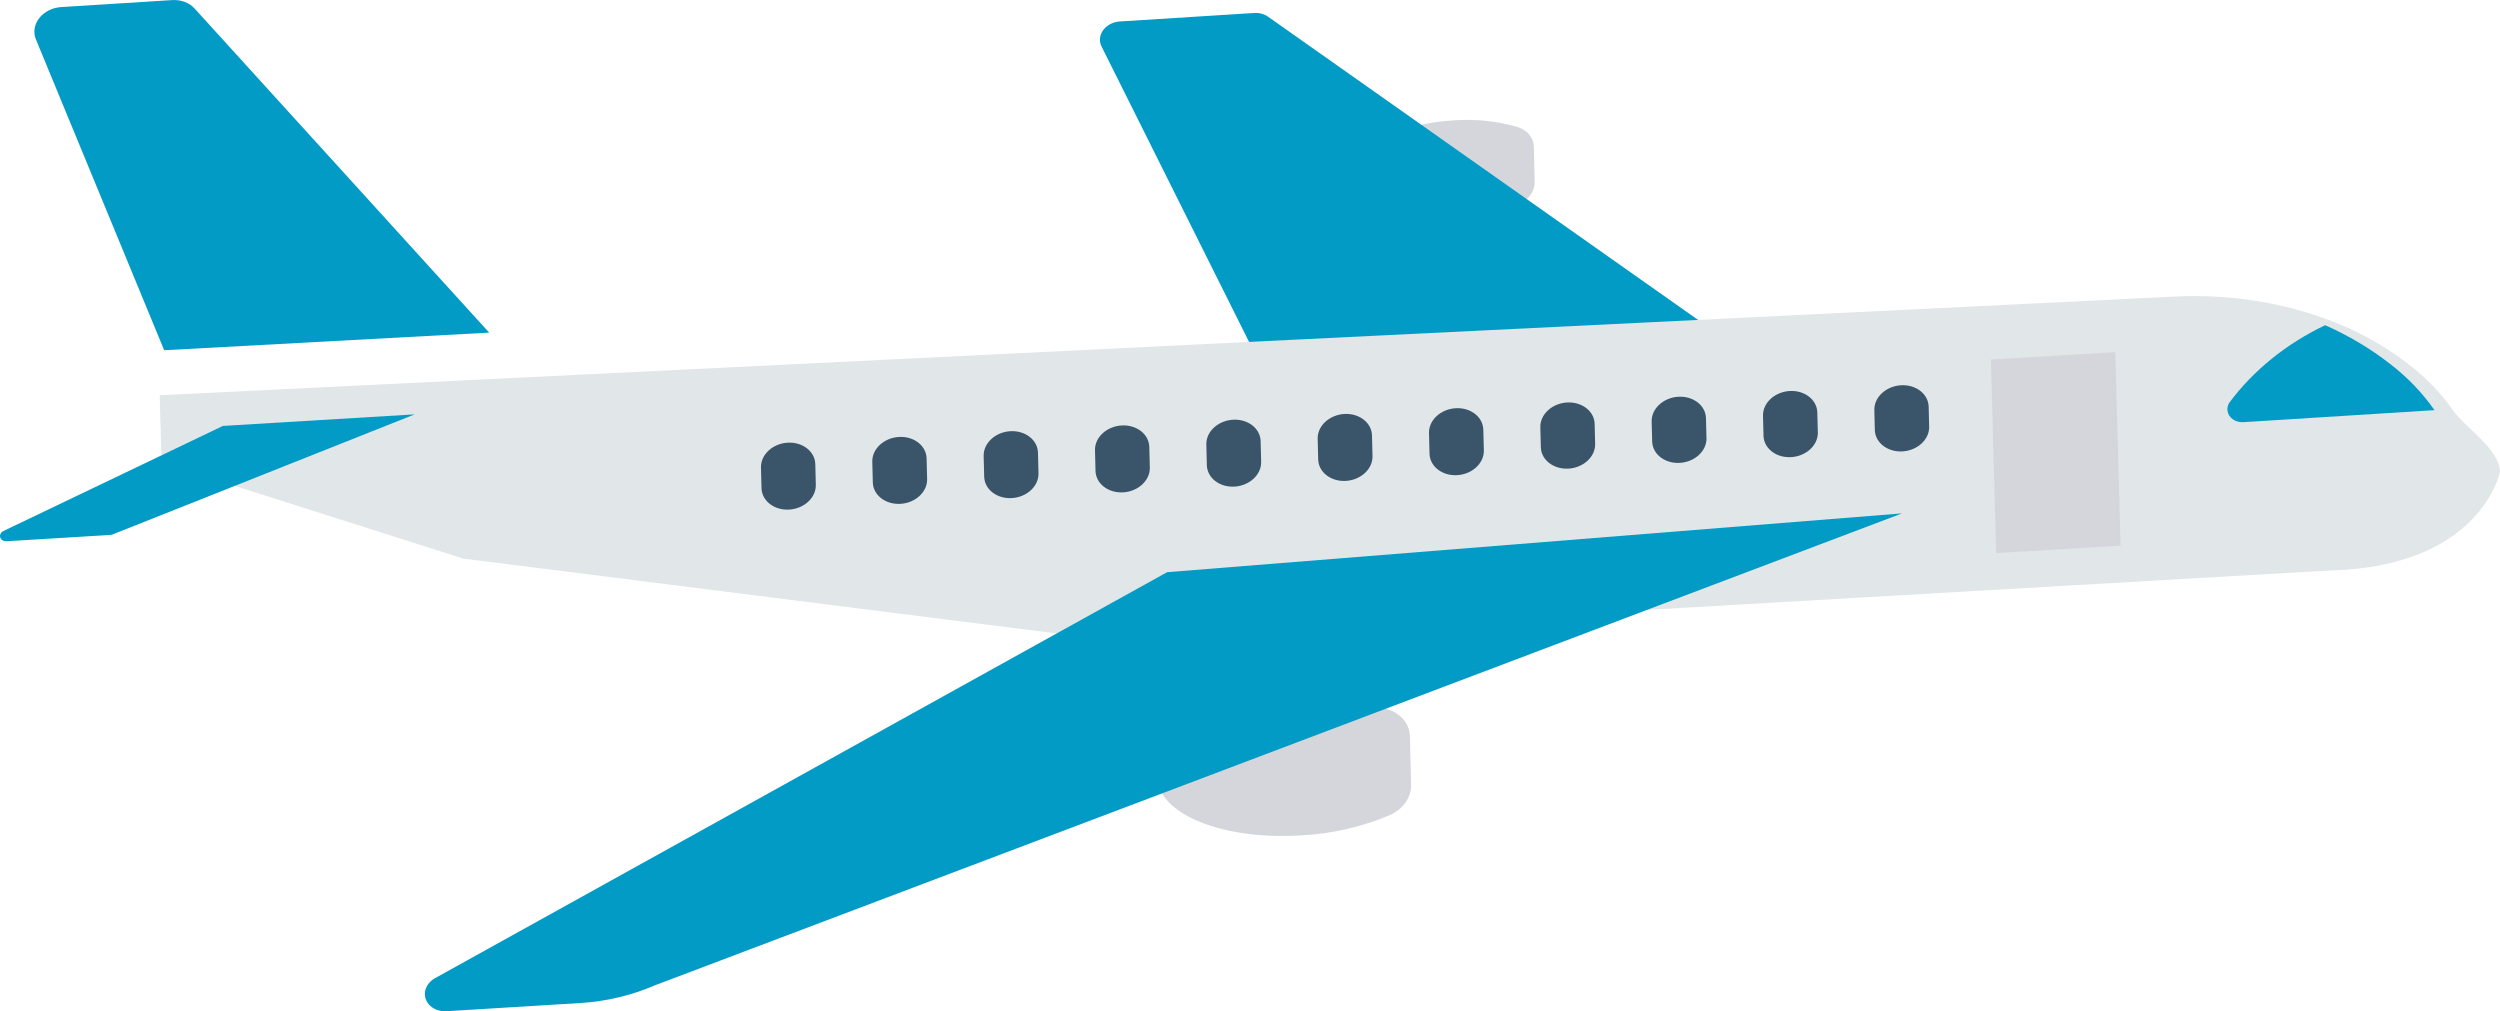 <?xml version="1.0" encoding="UTF-8"?>
<!DOCTYPE svg PUBLIC "-//W3C//DTD SVG 1.1//EN" "http://www.w3.org/Graphics/SVG/1.1/DTD/svg11.dtd">
<!-- Creator: CorelDRAW 2021.5 -->
<svg xmlns="http://www.w3.org/2000/svg" xml:space="preserve" width="31.181mm" height="12.613mm" version="1.1" style="shape-rendering:geometricPrecision; text-rendering:geometricPrecision; image-rendering:optimizeQuality; fill-rule:evenodd; clip-rule:evenodd"
viewBox="0 0 3113.17 1259.25"
 xmlns:xlink="http://www.w3.org/1999/xlink"
 xmlns:xodm="http://www.corel.com/coreldraw/odm/2003">
 <defs>
  <style type="text/css">
   <![CDATA[
    .fil1 {fill:#029BC5;fill-rule:nonzero}
    .fil3 {fill:#3A556A;fill-rule:nonzero}
    .fil0 {fill:#D5D6DB;fill-rule:nonzero}
    .fil2 {fill:#E1E6E9;fill-rule:nonzero}
   ]]>
  </style>
 </defs>
 <g id="Слой_x0020_1">
  <g id="_1429445425952">
   <path class="fil0" d="M1727.74 883.09c-35.31,-10.29 -73.1,-14.15 -111.03,-11.32 -98.18,6.21 -176.91,48.96 -175.82,95.49 1.09,46.52 81.58,79.19 179.77,72.98 37.95,-1.98 75.45,-10.58 110.16,-25.28 16.4,-7.31 26.71,-22.01 26.34,-37.43l-1.43 -60.44c-0.32,-15.47 -11.3,-28.79 -27.98,-34z"/>
   <path class="fil0" d="M1889.79 158.11c-25.6,-7.47 -53,-10.25 -80.49,-8.21 -71.2,4.5 -128.28,35.49 -127.49,69.2 0.77,33.71 59.18,57.4 130.34,52.9 27.53,-1.44 54.7,-7.69 79.88,-18.34 11.88,-5.3 19.33,-15.94 19.07,-27.14l-1.03 -43.76c-0.21,-11.2 -8.19,-20.88 -20.29,-24.65z"/>
   <path class="fil1" d="M1578.99 20.72c-4.76,-3.36 -10.91,-4.99 -17.25,-4.58l-167.2 10.57c-13.98,0.86 -25.1,11.23 -24.84,23.18 0.05,2.74 0.72,5.41 1.96,7.88l188.94 378.35 557.51 -35.26 -539.12 -380.14z"/>
   <path class="fil2" d="M2899.35 710.48l-1512.41 87.29 -809.92 -102.18 -375.83 -119.55 -2.33 -83.87 2508.47 -122.85c74.84,-3.8 148.64,9.25 214,37.84 28.52,12.67 54.92,28.41 78.59,46.87 21.06,16.16 39.15,34.92 53.76,55.71 16.19,23.36 57.9,48.05 59.49,77.67 0.08,0 -23.32,119.06 -213.81,123.07z"/>
   <path class="fil1" d="M1453.4 712.48l-912.74 506.18c-12.07,7.54 -15.19,21.7 -6.98,31.65 5.04,6.1 13.48,9.44 22.42,8.88l166.87 -10.19c32.1,-1.99 63.73,-9.53 92.92,-22.19l1552.64 -587.55 -915.13 73.23z"/>
   <path class="fil1" d="M242.28 10.51c-6.57,-7.24 -17,-11.12 -28,-10.43l-138.08 8.7c-18.81,1.18 -33.76,15.16 -33.39,31.21 0.07,3.06 0.7,6.06 1.87,8.89l159.77 387.22 404.71 -21.93 -366.88 -403.65z"/>
   <path class="fil1" d="M277.59 530.36l-273.14 130.77c-3.96,1.86 -5.58,6.04 -3.6,9.35 1.42,2.39 4.41,3.74 7.61,3.47l128.87 -7.83c1,-0.06 2,-0.28 2.93,-0.64l376.16 -149.51 -238.82 14.39z"/>
   <path class="fil1" d="M2976.34 453.17c-24.33,-19.02 -51.54,-35.22 -80.94,-48.23 -48.39,23.11 -89.52,56.38 -119.29,96.48 -5.23,8.47 -1.67,18.61 7.95,22.64 3.02,1.26 6.37,1.82 9.77,1.62l237.77 -14.96c-14.98,-21.5 -33.58,-40.87 -55.26,-57.55z"/>
   <polygon class="fil0" points="2479.19,447.63 2634.12,438.47 2640.7,679.51 2485.76,688.68 "/>
   <path class="fil3" d="M2367.18 479.72c-18.67,1.14 -33.52,14.94 -33.13,30.84l0.64 25.75c1.03,15.84 17.01,27.35 35.66,25.68 17.77,-1.6 31.75,-14.6 31.99,-29.77l-0.64 -25.76c-0.39,-15.88 -15.84,-27.86 -34.53,-26.74z"/>
   <path class="fil3" d="M2228.55 486.88c-18.68,1.13 -33.53,14.93 -33.13,30.83l0.64 25.75c1.03,15.85 16.98,27.35 35.66,25.68 17.77,-1.6 31.75,-14.6 31.99,-29.77l-0.67 -25.76c-0.39,-15.88 -15.84,-27.85 -34.5,-26.73z"/>
   <path class="fil3" d="M2089.86 494.03c-18.67,1.15 -33.5,14.95 -33.1,30.83l0.66 25.75c1.03,15.85 16.99,27.35 35.66,25.68 17.75,-1.6 31.73,-14.6 31.97,-29.77l-0.64 -25.75c-0.4,-15.9 -15.87,-27.87 -34.56,-26.74z"/>
   <path class="fil3" d="M1951.23 501.18c-18.68,1.15 -33.5,14.95 -33.1,30.83l0.66 25.76c1.03,15.84 16.98,27.34 35.66,25.67 17.75,-1.59 31.72,-14.6 31.96,-29.76l-0.63 -25.76c-0.4,-15.9 -15.87,-27.87 -34.56,-26.74z"/>
   <path class="fil3" d="M1812.6 508.33c-18.71,1.16 -33.5,14.96 -33.11,30.85l0.64 25.77c0.4,15.88 15.87,27.85 34.56,26.72 18.67,-1.14 33.5,-14.93 33.1,-30.81l-0.66 -25.77c-0.37,-15.88 -15.82,-27.87 -34.51,-26.76 0,0 -0.02,0 -0.02,0z"/>
   <path class="fil3" d="M1673.95 515.49c-18.68,1.15 -33.5,14.95 -33.1,30.84l0.64 25.77c0.4,15.87 15.86,27.85 34.55,26.72 18.66,-1.13 33.49,-14.93 33.09,-30.81l-0.64 -25.77c-0.37,-15.88 -15.81,-27.87 -34.5,-26.76 -0.02,0 -0.03,0 -0.04,0.01z"/>
   <path class="fil3" d="M1535.3 522.63c-18.68,1.16 -33.49,14.96 -33.09,30.85l0.64 25.77c0.42,15.87 15.9,27.82 34.58,26.67 18.63,-1.15 33.42,-14.91 33.05,-30.76l-0.64 -25.77c-0.39,-15.89 -15.84,-27.87 -34.54,-26.76z"/>
   <path class="fil3" d="M1396.66 529.78c-18.68,1.16 -33.5,14.96 -33.1,30.84l0.65 25.77c0.42,15.88 15.9,27.84 34.57,26.68 18.64,-1.15 33.43,-14.91 33.06,-30.76l-0.65 -25.77c-0.39,-15.89 -15.84,-27.87 -34.53,-26.76z"/>
   <path class="fil3" d="M1258.02 536.94c-18.68,1.15 -33.5,14.95 -33.1,30.84l0.65 25.77c0.42,15.88 15.9,27.83 34.58,26.67 18.63,-1.14 33.42,-14.91 33.05,-30.76l-0.64 -25.77c-0.4,-15.89 -15.85,-27.87 -34.54,-26.75z"/>
   <path class="fil3" d="M1119.34 544.09c-18.68,1.13 -33.5,14.93 -33.1,30.81l0 0.03 0.64 25.77c0.42,15.88 15.9,27.83 34.58,26.68 18.64,-1.15 33.43,-14.92 33.06,-30.77l-0.65 -25.77c-0.39,-15.88 -15.84,-27.87 -34.53,-26.75z"/>
   <path class="fil3" d="M980.74 551.24c-18.68,1.13 -33.5,14.93 -33.1,30.8l0 0.04 0.64 25.77c0.43,15.88 15.91,27.83 34.58,26.68 18.64,-1.15 33.43,-14.92 33.06,-30.77l-0.65 -25.77c-0.4,-15.88 -15.85,-27.87 -34.53,-26.75z"/>
  </g>
 </g>
</svg>
